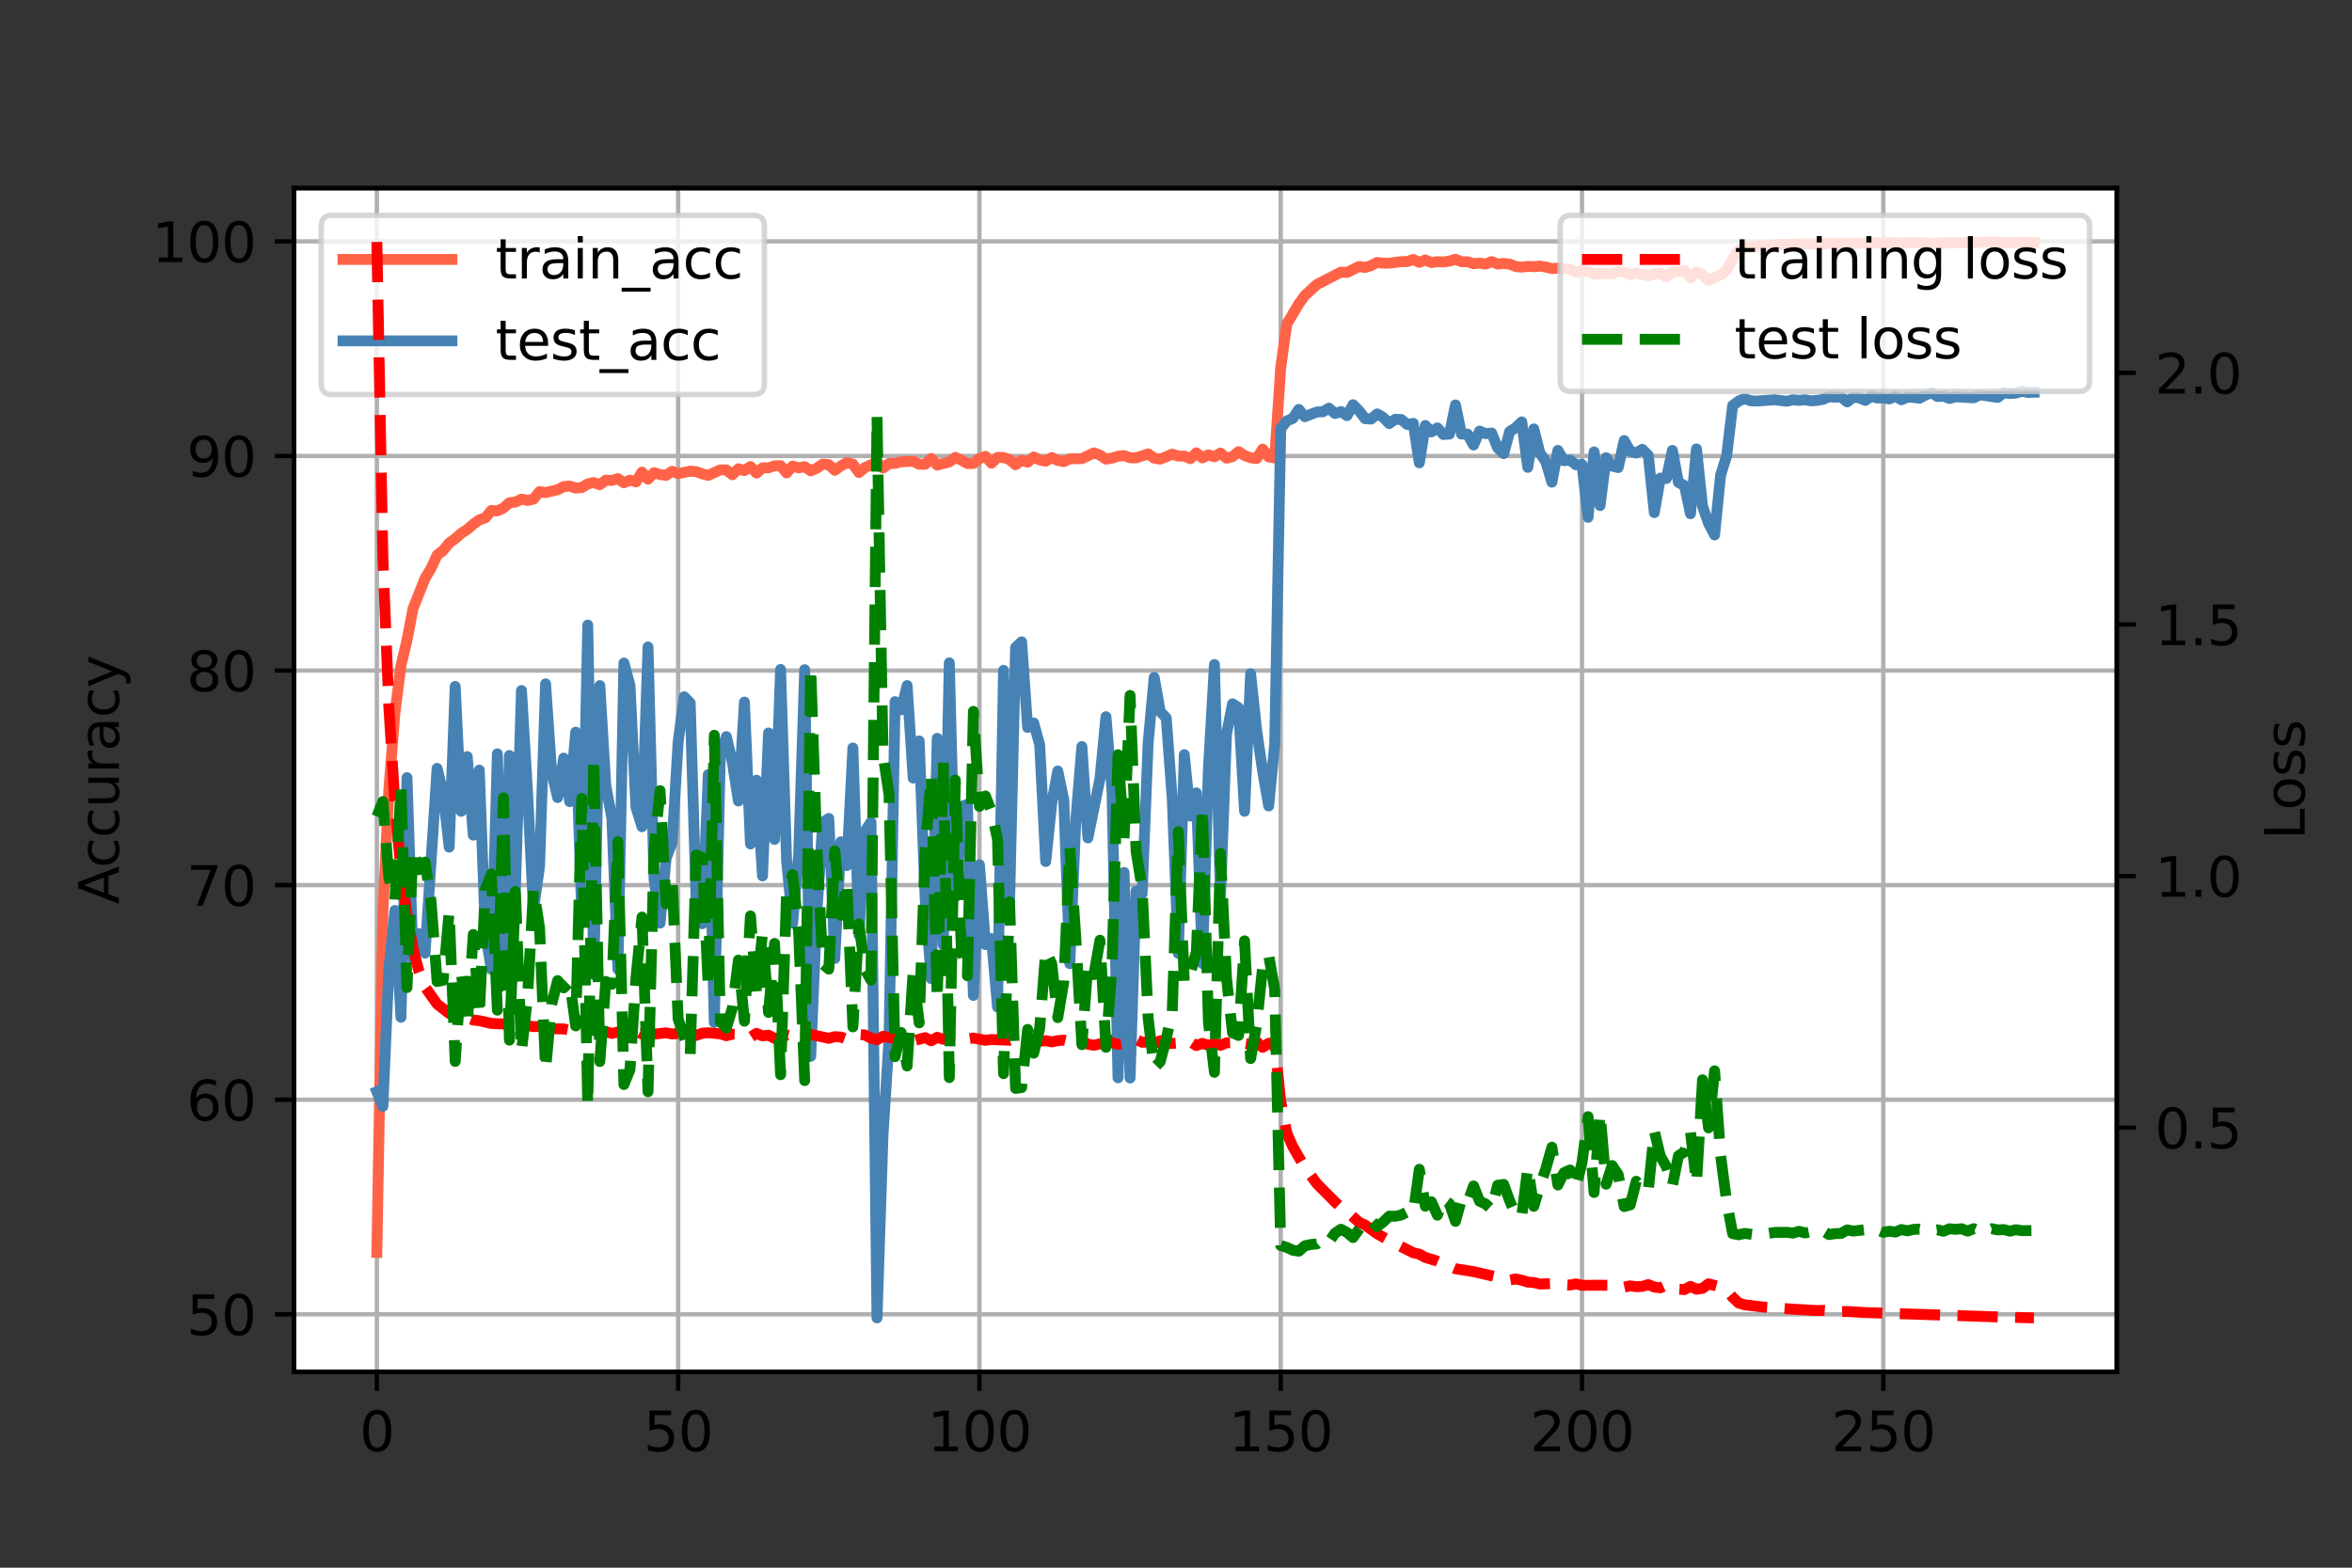 <?xml version="1.0" encoding="utf-8" standalone="no"?>
<!DOCTYPE svg PUBLIC "-//W3C//DTD SVG 1.1//EN"
  "http://www.w3.org/Graphics/SVG/1.1/DTD/svg11.dtd">
<svg xmlns:xlink="http://www.w3.org/1999/xlink" width="432pt" height="288pt" viewBox="0 0 432 288" xmlns="http://www.w3.org/2000/svg" version="1.1">
 <rect x="0" y="0" width="432" height="288" fill="#333333" stroke="none"/>
 <defs>
  <style type="text/css">*{stroke-linejoin: round; stroke-linecap: butt}</style>
 </defs>
 <g id="figure_1">
  <g id="patch_1">
   <path d="M 0 288 
L 432 288 
L 432 0 
L 0 0 
L 0 288 
z
" style="fill: none"/>
  </g>
  <g id="axes_1">
   <g id="patch_2">
    <path d="M 54 252 
L 388.8 252 
L 388.8 34.56 
L 54 34.56 
z
" style="fill: #ffffff"/>
   </g>
   <g id="matplotlib.axis_1">
    <g id="xtick_1">
     <g id="line2d_1">
      <path d="M 69.218 252 
L 69.218 34.56 
" clip-path="url(#pc7ce4d0e1a)" style="fill: none; stroke: #b0b0b0; stroke-width: 0.8; stroke-linecap: square"/>
     </g>
     <g id="line2d_2">
      <defs>
       <path id="mcd4ceaffd6" d="M 0 0 
L 0 3.5 
" style="stroke: #000000; stroke-width: 0.8"/>
      </defs>
      <g>
       <use xlink:href="#mcd4ceaffd6" x="69.218" y="252" style="stroke: #000000; stroke-width: 0.8"/>
      </g>
     </g>
     <g id="text_1">
      <!-- 0 -->
      <g transform="translate(66.037 266.598)scale(0.1 -0.1)">
       <defs>
        <path id="DejaVuSans-30" d="M 2034 4250 
Q 1547 4250 1301 3770 
Q 1056 3291 1056 2328 
Q 1056 1369 1301 889 
Q 1547 409 2034 409 
Q 2525 409 2770 889 
Q 3016 1369 3016 2328 
Q 3016 3291 2770 3770 
Q 2525 4250 2034 4250 
z
M 2034 4750 
Q 2819 4750 3233 4129 
Q 3647 3509 3647 2328 
Q 3647 1150 3233 529 
Q 2819 -91 2034 -91 
Q 1250 -91 836 529 
Q 422 1150 422 2328 
Q 422 3509 836 4129 
Q 1250 4750 2034 4750 
z
" transform="scale(0.016)"/>
       </defs>
       <use xlink:href="#DejaVuSans-30"/>
      </g>
     </g>
    </g>
    <g id="xtick_2">
     <g id="line2d_3">
      <path d="M 124.557 252 
L 124.557 34.56 
" clip-path="url(#pc7ce4d0e1a)" style="fill: none; stroke: #b0b0b0; stroke-width: 0.8; stroke-linecap: square"/>
     </g>
     <g id="line2d_4">
      <g>
       <use xlink:href="#mcd4ceaffd6" x="124.557" y="252" style="stroke: #000000; stroke-width: 0.8"/>
      </g>
     </g>
     <g id="text_2">
      <!-- 50 -->
      <g transform="translate(118.195 266.598)scale(0.1 -0.1)">
       <defs>
        <path id="DejaVuSans-35" d="M 691 4666 
L 3169 4666 
L 3169 4134 
L 1269 4134 
L 1269 2991 
Q 1406 3038 1543 3061 
Q 1681 3084 1819 3084 
Q 2600 3084 3056 2656 
Q 3513 2228 3513 1497 
Q 3513 744 3044 326 
Q 2575 -91 1722 -91 
Q 1428 -91 1123 -41 
Q 819 9 494 109 
L 494 744 
Q 775 591 1075 516 
Q 1375 441 1709 441 
Q 2250 441 2565 725 
Q 2881 1009 2881 1497 
Q 2881 1984 2565 2268 
Q 2250 2553 1709 2553 
Q 1456 2553 1204 2497 
Q 953 2441 691 2322 
L 691 4666 
z
" transform="scale(0.016)"/>
       </defs>
       <use xlink:href="#DejaVuSans-35"/>
       <use xlink:href="#DejaVuSans-30" x="63.623"/>
      </g>
     </g>
    </g>
    <g id="xtick_3">
     <g id="line2d_5">
      <path d="M 179.896 252 
L 179.896 34.56 
" clip-path="url(#pc7ce4d0e1a)" style="fill: none; stroke: #b0b0b0; stroke-width: 0.8; stroke-linecap: square"/>
     </g>
     <g id="line2d_6">
      <g>
       <use xlink:href="#mcd4ceaffd6" x="179.896" y="252" style="stroke: #000000; stroke-width: 0.8"/>
      </g>
     </g>
     <g id="text_3">
      <!-- 100 -->
      <g transform="translate(170.352 266.598)scale(0.1 -0.1)">
       <defs>
        <path id="DejaVuSans-31" d="M 794 531 
L 1825 531 
L 1825 4091 
L 703 3866 
L 703 4441 
L 1819 4666 
L 2450 4666 
L 2450 531 
L 3481 531 
L 3481 0 
L 794 0 
L 794 531 
z
" transform="scale(0.016)"/>
       </defs>
       <use xlink:href="#DejaVuSans-31"/>
       <use xlink:href="#DejaVuSans-30" x="63.623"/>
       <use xlink:href="#DejaVuSans-30" x="127.246"/>
      </g>
     </g>
    </g>
    <g id="xtick_4">
     <g id="line2d_7">
      <path d="M 235.235 252 
L 235.235 34.56 
" clip-path="url(#pc7ce4d0e1a)" style="fill: none; stroke: #b0b0b0; stroke-width: 0.8; stroke-linecap: square"/>
     </g>
     <g id="line2d_8">
      <g>
       <use xlink:href="#mcd4ceaffd6" x="235.235" y="252" style="stroke: #000000; stroke-width: 0.8"/>
      </g>
     </g>
     <g id="text_4">
      <!-- 150 -->
      <g transform="translate(225.691 266.598)scale(0.1 -0.1)">
       <use xlink:href="#DejaVuSans-31"/>
       <use xlink:href="#DejaVuSans-35" x="63.623"/>
       <use xlink:href="#DejaVuSans-30" x="127.246"/>
      </g>
     </g>
    </g>
    <g id="xtick_5">
     <g id="line2d_9">
      <path d="M 290.574 252 
L 290.574 34.56 
" clip-path="url(#pc7ce4d0e1a)" style="fill: none; stroke: #b0b0b0; stroke-width: 0.8; stroke-linecap: square"/>
     </g>
     <g id="line2d_10">
      <g>
       <use xlink:href="#mcd4ceaffd6" x="290.574" y="252" style="stroke: #000000; stroke-width: 0.8"/>
      </g>
     </g>
     <g id="text_5">
      <!-- 200 -->
      <g transform="translate(281.03 266.598)scale(0.1 -0.1)">
       <defs>
        <path id="DejaVuSans-32" d="M 1228 531 
L 3431 531 
L 3431 0 
L 469 0 
L 469 531 
Q 828 903 1448 1529 
Q 2069 2156 2228 2338 
Q 2531 2678 2651 2914 
Q 2772 3150 2772 3378 
Q 2772 3750 2511 3984 
Q 2250 4219 1831 4219 
Q 1534 4219 1204 4116 
Q 875 4013 500 3803 
L 500 4441 
Q 881 4594 1212 4672 
Q 1544 4750 1819 4750 
Q 2544 4750 2975 4387 
Q 3406 4025 3406 3419 
Q 3406 3131 3298 2873 
Q 3191 2616 2906 2266 
Q 2828 2175 2409 1742 
Q 1991 1309 1228 531 
z
" transform="scale(0.016)"/>
       </defs>
       <use xlink:href="#DejaVuSans-32"/>
       <use xlink:href="#DejaVuSans-30" x="63.623"/>
       <use xlink:href="#DejaVuSans-30" x="127.246"/>
      </g>
     </g>
    </g>
    <g id="xtick_6">
     <g id="line2d_11">
      <path d="M 345.912 252 
L 345.912 34.56 
" clip-path="url(#pc7ce4d0e1a)" style="fill: none; stroke: #b0b0b0; stroke-width: 0.8; stroke-linecap: square"/>
     </g>
     <g id="line2d_12">
      <g>
       <use xlink:href="#mcd4ceaffd6" x="345.912" y="252" style="stroke: #000000; stroke-width: 0.8"/>
      </g>
     </g>
     <g id="text_6">
      <!-- 250 -->
      <g transform="translate(336.369 266.598)scale(0.1 -0.1)">
       <use xlink:href="#DejaVuSans-32"/>
       <use xlink:href="#DejaVuSans-35" x="63.623"/>
       <use xlink:href="#DejaVuSans-30" x="127.246"/>
      </g>
     </g>
    </g>
   </g>
   <g id="matplotlib.axis_2">
    <g id="ytick_1">
     <g id="line2d_13">
      <path d="M 54 241.446 
L 388.8 241.446 
" clip-path="url(#pc7ce4d0e1a)" style="fill: none; stroke: #b0b0b0; stroke-width: 0.8; stroke-linecap: square"/>
     </g>
     <g id="line2d_14">
      <defs>
       <path id="m9b587a40dd" d="M 0 0 
L -3.5 0 
" style="stroke: #000000; stroke-width: 0.8"/>
      </defs>
      <g>
       <use xlink:href="#m9b587a40dd" x="54" y="241.446" style="stroke: #000000; stroke-width: 0.8"/>
      </g>
     </g>
     <g id="text_7">
      <!-- 50 -->
      <g transform="translate(34.275 245.245)scale(0.1 -0.1)">
       <use xlink:href="#DejaVuSans-35"/>
       <use xlink:href="#DejaVuSans-30" x="63.623"/>
      </g>
     </g>
    </g>
    <g id="ytick_2">
     <g id="line2d_15">
      <path d="M 54 202.027 
L 388.8 202.027 
" clip-path="url(#pc7ce4d0e1a)" style="fill: none; stroke: #b0b0b0; stroke-width: 0.8; stroke-linecap: square"/>
     </g>
     <g id="line2d_16">
      <g>
       <use xlink:href="#m9b587a40dd" x="54" y="202.027" style="stroke: #000000; stroke-width: 0.8"/>
      </g>
     </g>
     <g id="text_8">
      <!-- 60 -->
      <g transform="translate(34.275 205.826)scale(0.1 -0.1)">
       <defs>
        <path id="DejaVuSans-36" d="M 2113 2584 
Q 1688 2584 1439 2293 
Q 1191 2003 1191 1497 
Q 1191 994 1439 701 
Q 1688 409 2113 409 
Q 2538 409 2786 701 
Q 3034 994 3034 1497 
Q 3034 2003 2786 2293 
Q 2538 2584 2113 2584 
z
M 3366 4563 
L 3366 3988 
Q 3128 4100 2886 4159 
Q 2644 4219 2406 4219 
Q 1781 4219 1451 3797 
Q 1122 3375 1075 2522 
Q 1259 2794 1537 2939 
Q 1816 3084 2150 3084 
Q 2853 3084 3261 2657 
Q 3669 2231 3669 1497 
Q 3669 778 3244 343 
Q 2819 -91 2113 -91 
Q 1303 -91 875 529 
Q 447 1150 447 2328 
Q 447 3434 972 4092 
Q 1497 4750 2381 4750 
Q 2619 4750 2861 4703 
Q 3103 4656 3366 4563 
z
" transform="scale(0.016)"/>
       </defs>
       <use xlink:href="#DejaVuSans-36"/>
       <use xlink:href="#DejaVuSans-30" x="63.623"/>
      </g>
     </g>
    </g>
    <g id="ytick_3">
     <g id="line2d_17">
      <path d="M 54 162.607 
L 388.8 162.607 
" clip-path="url(#pc7ce4d0e1a)" style="fill: none; stroke: #b0b0b0; stroke-width: 0.8; stroke-linecap: square"/>
     </g>
     <g id="line2d_18">
      <g>
       <use xlink:href="#m9b587a40dd" x="54" y="162.607" style="stroke: #000000; stroke-width: 0.8"/>
      </g>
     </g>
     <g id="text_9">
      <!-- 70 -->
      <g transform="translate(34.275 166.407)scale(0.1 -0.1)">
       <defs>
        <path id="DejaVuSans-37" d="M 525 4666 
L 3525 4666 
L 3525 4397 
L 1831 0 
L 1172 0 
L 2766 4134 
L 525 4134 
L 525 4666 
z
" transform="scale(0.016)"/>
       </defs>
       <use xlink:href="#DejaVuSans-37"/>
       <use xlink:href="#DejaVuSans-30" x="63.623"/>
      </g>
     </g>
    </g>
    <g id="ytick_4">
     <g id="line2d_19">
      <path d="M 54 123.188 
L 388.8 123.188 
" clip-path="url(#pc7ce4d0e1a)" style="fill: none; stroke: #b0b0b0; stroke-width: 0.8; stroke-linecap: square"/>
     </g>
     <g id="line2d_20">
      <g>
       <use xlink:href="#m9b587a40dd" x="54" y="123.188" style="stroke: #000000; stroke-width: 0.8"/>
      </g>
     </g>
     <g id="text_10">
      <!-- 80 -->
      <g transform="translate(34.275 126.987)scale(0.1 -0.1)">
       <defs>
        <path id="DejaVuSans-38" d="M 2034 2216 
Q 1584 2216 1326 1975 
Q 1069 1734 1069 1313 
Q 1069 891 1326 650 
Q 1584 409 2034 409 
Q 2484 409 2743 651 
Q 3003 894 3003 1313 
Q 3003 1734 2745 1975 
Q 2488 2216 2034 2216 
z
M 1403 2484 
Q 997 2584 770 2862 
Q 544 3141 544 3541 
Q 544 4100 942 4425 
Q 1341 4750 2034 4750 
Q 2731 4750 3128 4425 
Q 3525 4100 3525 3541 
Q 3525 3141 3298 2862 
Q 3072 2584 2669 2484 
Q 3125 2378 3379 2068 
Q 3634 1759 3634 1313 
Q 3634 634 3220 271 
Q 2806 -91 2034 -91 
Q 1263 -91 848 271 
Q 434 634 434 1313 
Q 434 1759 690 2068 
Q 947 2378 1403 2484 
z
M 1172 3481 
Q 1172 3119 1398 2916 
Q 1625 2713 2034 2713 
Q 2441 2713 2670 2916 
Q 2900 3119 2900 3481 
Q 2900 3844 2670 4047 
Q 2441 4250 2034 4250 
Q 1625 4250 1398 4047 
Q 1172 3844 1172 3481 
z
" transform="scale(0.016)"/>
       </defs>
       <use xlink:href="#DejaVuSans-38"/>
       <use xlink:href="#DejaVuSans-30" x="63.623"/>
      </g>
     </g>
    </g>
    <g id="ytick_5">
     <g id="line2d_21">
      <path d="M 54 83.768 
L 388.8 83.768 
" clip-path="url(#pc7ce4d0e1a)" style="fill: none; stroke: #b0b0b0; stroke-width: 0.8; stroke-linecap: square"/>
     </g>
     <g id="line2d_22">
      <g>
       <use xlink:href="#m9b587a40dd" x="54" y="83.768" style="stroke: #000000; stroke-width: 0.8"/>
      </g>
     </g>
     <g id="text_11">
      <!-- 90 -->
      <g transform="translate(34.275 87.568)scale(0.1 -0.1)">
       <defs>
        <path id="DejaVuSans-39" d="M 703 97 
L 703 672 
Q 941 559 1184 500 
Q 1428 441 1663 441 
Q 2288 441 2617 861 
Q 2947 1281 2994 2138 
Q 2813 1869 2534 1725 
Q 2256 1581 1919 1581 
Q 1219 1581 811 2004 
Q 403 2428 403 3163 
Q 403 3881 828 4315 
Q 1253 4750 1959 4750 
Q 2769 4750 3195 4129 
Q 3622 3509 3622 2328 
Q 3622 1225 3098 567 
Q 2575 -91 1691 -91 
Q 1453 -91 1209 -44 
Q 966 3 703 97 
z
M 1959 2075 
Q 2384 2075 2632 2365 
Q 2881 2656 2881 3163 
Q 2881 3666 2632 3958 
Q 2384 4250 1959 4250 
Q 1534 4250 1286 3958 
Q 1038 3666 1038 3163 
Q 1038 2656 1286 2365 
Q 1534 2075 1959 2075 
z
" transform="scale(0.016)"/>
       </defs>
       <use xlink:href="#DejaVuSans-39"/>
       <use xlink:href="#DejaVuSans-30" x="63.623"/>
      </g>
     </g>
    </g>
    <g id="ytick_6">
     <g id="line2d_23">
      <path d="M 54 44.349 
L 388.8 44.349 
" clip-path="url(#pc7ce4d0e1a)" style="fill: none; stroke: #b0b0b0; stroke-width: 0.8; stroke-linecap: square"/>
     </g>
     <g id="line2d_24">
      <g>
       <use xlink:href="#m9b587a40dd" x="54" y="44.349" style="stroke: #000000; stroke-width: 0.8"/>
      </g>
     </g>
     <g id="text_12">
      <!-- 100 -->
      <g transform="translate(27.913 48.148)scale(0.1 -0.1)">
       <use xlink:href="#DejaVuSans-31"/>
       <use xlink:href="#DejaVuSans-30" x="63.623"/>
       <use xlink:href="#DejaVuSans-30" x="127.246"/>
      </g>
     </g>
    </g>
    <g id="text_13">
     <!-- Accuracy -->
     <g transform="translate(21.833 166.108)rotate(-90)scale(0.1 -0.1)">
      <defs>
       <path id="DejaVuSans-41" d="M 2188 4044 
L 1331 1722 
L 3047 1722 
L 2188 4044 
z
M 1831 4666 
L 2547 4666 
L 4325 0 
L 3669 0 
L 3244 1197 
L 1141 1197 
L 716 0 
L 50 0 
L 1831 4666 
z
" transform="scale(0.016)"/>
       <path id="DejaVuSans-63" d="M 3122 3366 
L 3122 2828 
Q 2878 2963 2633 3030 
Q 2388 3097 2138 3097 
Q 1578 3097 1268 2742 
Q 959 2388 959 1747 
Q 959 1106 1268 751 
Q 1578 397 2138 397 
Q 2388 397 2633 464 
Q 2878 531 3122 666 
L 3122 134 
Q 2881 22 2623 -34 
Q 2366 -91 2075 -91 
Q 1284 -91 818 406 
Q 353 903 353 1747 
Q 353 2603 823 3093 
Q 1294 3584 2113 3584 
Q 2378 3584 2631 3529 
Q 2884 3475 3122 3366 
z
" transform="scale(0.016)"/>
       <path id="DejaVuSans-75" d="M 544 1381 
L 544 3500 
L 1119 3500 
L 1119 1403 
Q 1119 906 1312 657 
Q 1506 409 1894 409 
Q 2359 409 2629 706 
Q 2900 1003 2900 1516 
L 2900 3500 
L 3475 3500 
L 3475 0 
L 2900 0 
L 2900 538 
Q 2691 219 2414 64 
Q 2138 -91 1772 -91 
Q 1169 -91 856 284 
Q 544 659 544 1381 
z
M 1991 3584 
L 1991 3584 
z
" transform="scale(0.016)"/>
       <path id="DejaVuSans-72" d="M 2631 2963 
Q 2534 3019 2420 3045 
Q 2306 3072 2169 3072 
Q 1681 3072 1420 2755 
Q 1159 2438 1159 1844 
L 1159 0 
L 581 0 
L 581 3500 
L 1159 3500 
L 1159 2956 
Q 1341 3275 1631 3429 
Q 1922 3584 2338 3584 
Q 2397 3584 2469 3576 
Q 2541 3569 2628 3553 
L 2631 2963 
z
" transform="scale(0.016)"/>
       <path id="DejaVuSans-61" d="M 2194 1759 
Q 1497 1759 1228 1600 
Q 959 1441 959 1056 
Q 959 750 1161 570 
Q 1363 391 1709 391 
Q 2188 391 2477 730 
Q 2766 1069 2766 1631 
L 2766 1759 
L 2194 1759 
z
M 3341 1997 
L 3341 0 
L 2766 0 
L 2766 531 
Q 2569 213 2275 61 
Q 1981 -91 1556 -91 
Q 1019 -91 701 211 
Q 384 513 384 1019 
Q 384 1609 779 1909 
Q 1175 2209 1959 2209 
L 2766 2209 
L 2766 2266 
Q 2766 2663 2505 2880 
Q 2244 3097 1772 3097 
Q 1472 3097 1187 3025 
Q 903 2953 641 2809 
L 641 3341 
Q 956 3463 1253 3523 
Q 1550 3584 1831 3584 
Q 2591 3584 2966 3190 
Q 3341 2797 3341 1997 
z
" transform="scale(0.016)"/>
       <path id="DejaVuSans-79" d="M 2059 -325 
Q 1816 -950 1584 -1140 
Q 1353 -1331 966 -1331 
L 506 -1331 
L 506 -850 
L 844 -850 
Q 1081 -850 1212 -737 
Q 1344 -625 1503 -206 
L 1606 56 
L 191 3500 
L 800 3500 
L 1894 763 
L 2988 3500 
L 3597 3500 
L 2059 -325 
z
" transform="scale(0.016)"/>
      </defs>
      <use xlink:href="#DejaVuSans-41"/>
      <use xlink:href="#DejaVuSans-63" x="66.658"/>
      <use xlink:href="#DejaVuSans-63" x="121.639"/>
      <use xlink:href="#DejaVuSans-75" x="176.619"/>
      <use xlink:href="#DejaVuSans-72" x="239.998"/>
      <use xlink:href="#DejaVuSans-61" x="281.111"/>
      <use xlink:href="#DejaVuSans-63" x="342.391"/>
      <use xlink:href="#DejaVuSans-79" x="397.371"/>
     </g>
    </g>
   </g>
   <g id="line2d_25">
    <path d="M 69.218 230.083 
L 70.325 167.585 
L 71.432 144.904 
L 72.539 130.959 
L 73.645 122.303 
L 74.752 117.609 
L 75.859 111.818 
L 78.072 106.236 
L 79.179 104.413 
L 80.286 101.98 
L 81.393 101.136 
L 82.5 99.755 
L 83.606 98.959 
L 84.713 97.975 
L 85.82 97.267 
L 86.927 96.303 
L 88.033 95.501 
L 89.14 95.138 
L 90.247 93.788 
L 91.354 93.861 
L 92.46 93.331 
L 93.567 92.362 
L 94.674 92.244 
L 95.781 91.699 
L 96.888 91.935 
L 97.994 91.692 
L 99.101 90.32 
L 100.208 90.492 
L 102.421 89.974 
L 103.528 89.389 
L 104.635 89.296 
L 105.742 89.659 
L 106.849 89.58 
L 107.955 88.892 
L 109.062 88.656 
L 110.169 89.042 
L 111.276 88.206 
L 112.382 88.264 
L 113.489 87.924 
L 114.596 88.695 
L 115.703 88.207 
L 116.81 88.538 
L 117.916 86.727 
L 119.023 88.035 
L 120.13 86.827 
L 121.237 87.176 
L 122.343 87.334 
L 123.45 86.576 
L 124.557 87.016 
L 126.771 86.553 
L 127.877 86.648 
L 128.984 87.049 
L 130.091 87.332 
L 132.304 86.323 
L 133.411 86.324 
L 134.518 87.221 
L 135.625 86.117 
L 136.732 86.449 
L 137.838 85.708 
L 138.945 86.914 
L 140.052 85.953 
L 141.159 85.937 
L 142.265 85.583 
L 143.372 85.543 
L 144.479 86.884 
L 145.586 85.621 
L 146.693 85.954 
L 147.799 85.731 
L 148.906 86.497 
L 150.013 86.023 
L 151.12 85.249 
L 152.226 85.37 
L 153.333 86.396 
L 154.44 85.597 
L 155.547 85 
L 156.654 85.26 
L 157.76 86.812 
L 158.867 85.888 
L 161.081 84.92 
L 162.187 85.985 
L 163.294 85.15 
L 164.401 85.118 
L 165.508 84.835 
L 167.721 84.739 
L 168.828 85.29 
L 169.935 85.282 
L 171.042 84.226 
L 172.148 85.434 
L 174.362 84.864 
L 175.469 84.028 
L 176.576 84.518 
L 177.682 85.156 
L 178.789 85.141 
L 179.896 84.243 
L 181.003 83.832 
L 182.109 85.095 
L 183.216 84.021 
L 184.323 84.047 
L 185.43 84.432 
L 186.537 85.377 
L 187.643 84.567 
L 188.75 84.913 
L 189.857 83.951 
L 190.964 84.51 
L 192.07 84.716 
L 193.177 84.061 
L 194.284 84.58 
L 195.391 84.803 
L 196.498 84.296 
L 198.711 84.25 
L 200.925 83.203 
L 202.031 83.604 
L 203.138 84.345 
L 204.245 84.163 
L 205.352 83.807 
L 206.459 83.698 
L 207.565 84.101 
L 208.672 84.114 
L 210.886 83.39 
L 211.992 84.171 
L 213.099 84.35 
L 215.313 83.431 
L 216.42 83.792 
L 217.526 83.791 
L 218.633 84.258 
L 219.74 83.185 
L 220.847 84.124 
L 221.953 83.549 
L 223.06 83.919 
L 224.167 83.233 
L 225.274 84.172 
L 226.38 83.894 
L 227.487 82.974 
L 228.594 83.69 
L 229.701 84.093 
L 230.808 84.243 
L 231.914 82.5 
L 233.021 83.943 
L 234.128 84.141 
L 235.235 67.529 
L 236.341 59.556 
L 238.555 55.826 
L 239.662 54.29 
L 241.875 52.272 
L 246.302 49.986 
L 247.409 50.056 
L 249.623 48.953 
L 250.73 49.142 
L 251.836 48.788 
L 252.943 48.22 
L 254.05 48.347 
L 255.157 48.354 
L 257.37 48.063 
L 258.477 48.054 
L 259.584 47.668 
L 260.691 48.204 
L 261.797 47.762 
L 262.904 48.228 
L 264.011 48.07 
L 265.118 48.125 
L 266.224 47.968 
L 267.331 47.629 
L 268.438 48.078 
L 269.545 48.079 
L 270.652 48.44 
L 271.758 48.331 
L 272.865 48.519 
L 273.972 48.055 
L 275.079 48.511 
L 276.185 48.4 
L 277.292 48.528 
L 278.399 48.961 
L 279.506 49.08 
L 280.613 48.93 
L 281.719 48.992 
L 282.826 48.883 
L 283.933 49.056 
L 285.04 49.347 
L 286.146 49.261 
L 287.253 49.434 
L 288.36 49.45 
L 289.467 49.993 
L 290.574 49.75 
L 291.68 49.852 
L 292.787 50.38 
L 293.894 50.23 
L 296.107 50.348 
L 297.214 49.875 
L 298.321 50.002 
L 299.428 50.459 
L 300.535 50.151 
L 302.748 50.704 
L 303.855 50.325 
L 304.962 50.183 
L 306.068 50.884 
L 307.175 49.946 
L 308.282 49.884 
L 309.389 49.694 
L 310.496 51.075 
L 311.602 49.946 
L 312.709 50.436 
L 313.816 51.531 
L 316.029 50.467 
L 317.136 49.656 
L 318.243 47.612 
L 319.35 45.925 
L 320.457 45.523 
L 323.777 45.153 
L 324.884 45.16 
L 325.99 44.932 
L 330.418 44.869 
L 331.524 44.767 
L 334.845 44.861 
L 335.951 44.712 
L 340.379 44.759 
L 342.592 44.633 
L 345.912 44.633 
L 348.126 44.601 
L 349.233 44.664 
L 352.553 44.554 
L 353.66 44.68 
L 361.407 44.554 
L 363.621 44.522 
L 366.941 44.444 
L 368.048 44.578 
L 372.475 44.507 
L 373.582 44.57 
L 373.582 44.57 
" clip-path="url(#pc7ce4d0e1a)" style="fill: none; stroke: #ff6347; stroke-width: 2; stroke-linecap: square"/>
   </g>
   <g id="line2d_26">
    <path d="M 69.218 200.568 
L 70.325 203.249 
L 71.432 177.942 
L 72.539 167.259 
L 73.645 186.89 
L 74.752 142.858 
L 75.859 176.168 
L 76.966 171.516 
L 78.072 175.103 
L 80.286 141.163 
L 81.393 145.696 
L 82.5 155.63 
L 83.606 126.105 
L 84.713 149.047 
L 85.82 138.995 
L 86.927 153.423 
L 88.033 141.479 
L 89.14 171.319 
L 90.247 178.06 
L 91.354 138.483 
L 92.46 179.873 
L 93.567 138.798 
L 94.674 163.12 
L 95.781 126.854 
L 96.888 145.42 
L 97.994 167.062 
L 99.101 159.178 
L 100.208 125.632 
L 101.315 141.754 
L 102.421 146.524 
L 103.528 139.271 
L 104.635 147.273 
L 105.742 134.501 
L 106.849 167.692 
L 107.955 114.831 
L 109.062 179.085 
L 110.169 125.947 
L 111.276 144.356 
L 112.382 150.269 
L 113.489 178.06 
L 114.596 121.808 
L 115.703 125.868 
L 116.81 148.298 
L 117.916 151.885 
L 119.023 118.852 
L 120.13 161.464 
L 121.237 169.585 
L 122.343 157.68 
L 123.45 154.802 
L 124.557 136.315 
L 125.664 127.997 
L 126.771 129.14 
L 127.877 165.879 
L 128.984 169.703 
L 130.091 142.306 
L 131.198 187.836 
L 132.304 138.443 
L 133.411 135.329 
L 134.518 140.059 
L 135.625 147.155 
L 136.732 128.983 
L 137.838 155.039 
L 138.945 143.331 
L 140.052 160.912 
L 141.159 134.659 
L 142.265 154.211 
L 143.372 122.991 
L 144.479 158.153 
L 145.586 169.585 
L 146.693 157.049 
L 147.799 123.03 
L 148.906 194.064 
L 150.013 167.929 
L 151.12 151.097 
L 152.226 150.348 
L 153.333 176.089 
L 154.44 154.645 
L 155.547 159.02 
L 156.654 137.418 
L 157.76 171.753 
L 158.867 152.713 
L 159.974 151.018 
L 161.081 242.116 
L 162.187 208.531 
L 163.294 190.832 
L 164.401 128.904 
L 165.508 130.402 
L 166.615 125.947 
L 167.721 142.937 
L 168.828 136.117 
L 169.935 165.248 
L 171.042 179.794 
L 172.148 135.644 
L 173.255 173.605 
L 174.362 121.769 
L 175.469 164.775 
L 176.576 148.14 
L 177.682 147.786 
L 178.789 182.869 
L 179.896 158.862 
L 181.003 173.527 
L 182.109 172.423 
L 183.216 184.998 
L 184.323 123.148 
L 185.43 165.8 
L 186.537 118.97 
L 187.643 117.906 
L 188.75 133.634 
L 189.857 132.806 
L 190.964 136.827 
L 192.07 158.271 
L 193.177 147.589 
L 194.284 141.636 
L 195.391 146.958 
L 196.498 177.035 
L 197.604 150.506 
L 198.711 137.142 
L 199.818 153.935 
L 202.031 143.055 
L 203.138 131.663 
L 204.245 145.184 
L 205.352 198.006 
L 206.459 160.282 
L 207.565 198.045 
L 208.672 163.672 
L 209.779 164.184 
L 210.886 136.433 
L 211.992 124.449 
L 213.099 130.717 
L 214.206 131.9 
L 215.313 146.761 
L 216.42 175.143 
L 217.526 138.64 
L 218.633 149.914 
L 219.74 145.657 
L 220.847 176.995 
L 221.953 141.281 
L 223.06 122.084 
L 224.167 164.854 
L 225.274 134.895 
L 226.38 129.298 
L 227.487 130.007 
L 228.594 149.047 
L 229.701 123.779 
L 230.808 134.146 
L 231.914 141.636 
L 233.021 148.062 
L 234.128 136.709 
L 235.235 78.762 
L 236.341 77.343 
L 237.448 76.87 
L 238.555 75.214 
L 239.662 76.555 
L 241.875 75.687 
L 242.982 75.648 
L 244.089 74.978 
L 245.196 75.963 
L 246.302 75.609 
L 247.409 76.358 
L 248.516 74.347 
L 249.623 75.451 
L 250.73 76.909 
L 251.836 76.988 
L 252.943 76.042 
L 254.05 76.673 
L 255.157 77.816 
L 256.263 77.028 
L 257.37 77.067 
L 258.477 77.974 
L 259.584 77.777 
L 260.691 85.03 
L 261.797 78.171 
L 262.904 79.353 
L 264.011 78.604 
L 265.118 79.826 
L 266.224 79.748 
L 267.331 74.387 
L 268.438 79.748 
L 269.545 79.748 
L 270.652 81.758 
L 271.758 79.196 
L 272.865 79.669 
L 273.972 79.551 
L 275.079 82.271 
L 276.185 83.335 
L 277.292 79.275 
L 278.399 78.565 
L 279.506 77.501 
L 280.613 85.858 
L 281.719 78.802 
L 282.826 83.177 
L 283.933 84.833 
L 285.04 88.578 
L 286.146 82.744 
L 287.253 84.636 
L 288.36 84.517 
L 289.467 85.385 
L 290.574 85.345 
L 291.68 95.042 
L 292.787 83.019 
L 293.894 92.874 
L 295.001 84.084 
L 296.107 85.621 
L 297.214 85.897 
L 298.321 80.93 
L 299.428 82.901 
L 300.535 83.217 
L 301.641 82.546 
L 302.748 83.65 
L 303.855 94.175 
L 304.962 87.829 
L 306.068 87.907 
L 307.175 82.744 
L 308.282 88.617 
L 309.389 89.208 
L 310.496 94.372 
L 311.602 82.468 
L 312.709 92.993 
L 313.816 96.146 
L 314.923 98.275 
L 316.029 87.277 
L 317.136 83.768 
L 318.243 74.505 
L 319.35 73.677 
L 320.457 73.204 
L 321.563 73.638 
L 322.67 73.677 
L 325.99 73.441 
L 328.204 73.716 
L 329.311 73.441 
L 330.418 73.559 
L 331.524 73.441 
L 332.631 73.638 
L 333.738 73.559 
L 334.845 73.362 
L 335.951 72.889 
L 337.058 72.968 
L 338.165 72.928 
L 339.272 73.835 
L 340.379 72.968 
L 341.485 73.086 
L 342.592 73.559 
L 343.699 72.81 
L 344.806 73.125 
L 345.912 73.086 
L 347.019 73.283 
L 348.126 72.81 
L 349.233 73.441 
L 350.34 72.968 
L 351.446 73.007 
L 352.553 73.165 
L 353.66 72.573 
L 354.767 72.14 
L 355.873 72.849 
L 356.98 72.77 
L 358.087 73.204 
L 359.194 72.889 
L 362.514 73.086 
L 363.621 72.534 
L 366.941 73.007 
L 368.048 72.14 
L 369.155 72.297 
L 370.261 72.219 
L 371.368 71.864 
L 372.475 72.1 
L 373.582 72.061 
L 373.582 72.061 
" clip-path="url(#pc7ce4d0e1a)" style="fill: none; stroke: #4682b4; stroke-width: 2; stroke-linecap: square"/>
   </g>
   <g id="patch_3">
    <path d="M 54 252 
L 54 34.56 
" style="fill: none; stroke: #000000; stroke-width: 0.8; stroke-linejoin: miter; stroke-linecap: square"/>
   </g>
   <g id="patch_4">
    <path d="M 388.8 252 
L 388.8 34.56 
" style="fill: none; stroke: #000000; stroke-width: 0.8; stroke-linejoin: miter; stroke-linecap: square"/>
   </g>
   <g id="patch_5">
    <path d="M 54 252 
L 388.8 252 
" style="fill: none; stroke: #000000; stroke-width: 0.8; stroke-linejoin: miter; stroke-linecap: square"/>
   </g>
   <g id="patch_6">
    <path d="M 54 34.56 
L 388.8 34.56 
" style="fill: none; stroke: #000000; stroke-width: 0.8; stroke-linejoin: miter; stroke-linecap: square"/>
   </g>
   <g id="legend_1">
    <g id="patch_7">
     <path d="M 61 72.472 
L 138.4 72.472 
Q 140.4 72.472 140.4 70.472 
L 140.4 41.56 
Q 140.4 39.56 138.4 39.56 
L 61 39.56 
Q 59 39.56 59 41.56 
L 59 70.472 
Q 59 72.472 61 72.472 
z
" style="fill: #ffffff; opacity: 0.8; stroke: #cccccc; stroke-linejoin: miter"/>
    </g>
    <g id="line2d_27">
     <path d="M 63 47.658 
L 73 47.658 
L 83 47.658 
" style="fill: none; stroke: #ff6347; stroke-width: 2; stroke-linecap: square"/>
    </g>
    <g id="text_14">
     <!-- train_acc -->
     <g transform="translate(91 51.158)scale(0.1 -0.1)">
      <defs>
       <path id="DejaVuSans-74" d="M 1172 4494 
L 1172 3500 
L 2356 3500 
L 2356 3053 
L 1172 3053 
L 1172 1153 
Q 1172 725 1289 603 
Q 1406 481 1766 481 
L 2356 481 
L 2356 0 
L 1766 0 
Q 1100 0 847 248 
Q 594 497 594 1153 
L 594 3053 
L 172 3053 
L 172 3500 
L 594 3500 
L 594 4494 
L 1172 4494 
z
" transform="scale(0.016)"/>
       <path id="DejaVuSans-69" d="M 603 3500 
L 1178 3500 
L 1178 0 
L 603 0 
L 603 3500 
z
M 603 4863 
L 1178 4863 
L 1178 4134 
L 603 4134 
L 603 4863 
z
" transform="scale(0.016)"/>
       <path id="DejaVuSans-6e" d="M 3513 2113 
L 3513 0 
L 2938 0 
L 2938 2094 
Q 2938 2591 2744 2837 
Q 2550 3084 2163 3084 
Q 1697 3084 1428 2787 
Q 1159 2491 1159 1978 
L 1159 0 
L 581 0 
L 581 3500 
L 1159 3500 
L 1159 2956 
Q 1366 3272 1645 3428 
Q 1925 3584 2291 3584 
Q 2894 3584 3203 3211 
Q 3513 2838 3513 2113 
z
" transform="scale(0.016)"/>
       <path id="DejaVuSans-5f" d="M 3263 -1063 
L 3263 -1509 
L -63 -1509 
L -63 -1063 
L 3263 -1063 
z
" transform="scale(0.016)"/>
      </defs>
      <use xlink:href="#DejaVuSans-74"/>
      <use xlink:href="#DejaVuSans-72" x="39.209"/>
      <use xlink:href="#DejaVuSans-61" x="80.322"/>
      <use xlink:href="#DejaVuSans-69" x="141.602"/>
      <use xlink:href="#DejaVuSans-6e" x="169.385"/>
      <use xlink:href="#DejaVuSans-5f" x="232.764"/>
      <use xlink:href="#DejaVuSans-61" x="282.764"/>
      <use xlink:href="#DejaVuSans-63" x="344.043"/>
      <use xlink:href="#DejaVuSans-63" x="399.023"/>
     </g>
    </g>
    <g id="line2d_28">
     <path d="M 63 62.615 
L 73 62.615 
L 83 62.615 
" style="fill: none; stroke: #4682b4; stroke-width: 2; stroke-linecap: square"/>
    </g>
    <g id="text_15">
     <!-- test_acc -->
     <g transform="translate(91 66.115)scale(0.1 -0.1)">
      <defs>
       <path id="DejaVuSans-65" d="M 3597 1894 
L 3597 1613 
L 953 1613 
Q 991 1019 1311 708 
Q 1631 397 2203 397 
Q 2534 397 2845 478 
Q 3156 559 3463 722 
L 3463 178 
Q 3153 47 2828 -22 
Q 2503 -91 2169 -91 
Q 1331 -91 842 396 
Q 353 884 353 1716 
Q 353 2575 817 3079 
Q 1281 3584 2069 3584 
Q 2775 3584 3186 3129 
Q 3597 2675 3597 1894 
z
M 3022 2063 
Q 3016 2534 2758 2815 
Q 2500 3097 2075 3097 
Q 1594 3097 1305 2825 
Q 1016 2553 972 2059 
L 3022 2063 
z
" transform="scale(0.016)"/>
       <path id="DejaVuSans-73" d="M 2834 3397 
L 2834 2853 
Q 2591 2978 2328 3040 
Q 2066 3103 1784 3103 
Q 1356 3103 1142 2972 
Q 928 2841 928 2578 
Q 928 2378 1081 2264 
Q 1234 2150 1697 2047 
L 1894 2003 
Q 2506 1872 2764 1633 
Q 3022 1394 3022 966 
Q 3022 478 2636 193 
Q 2250 -91 1575 -91 
Q 1294 -91 989 -36 
Q 684 19 347 128 
L 347 722 
Q 666 556 975 473 
Q 1284 391 1588 391 
Q 1994 391 2212 530 
Q 2431 669 2431 922 
Q 2431 1156 2273 1281 
Q 2116 1406 1581 1522 
L 1381 1569 
Q 847 1681 609 1914 
Q 372 2147 372 2553 
Q 372 3047 722 3315 
Q 1072 3584 1716 3584 
Q 2034 3584 2315 3537 
Q 2597 3491 2834 3397 
z
" transform="scale(0.016)"/>
      </defs>
      <use xlink:href="#DejaVuSans-74"/>
      <use xlink:href="#DejaVuSans-65" x="39.209"/>
      <use xlink:href="#DejaVuSans-73" x="100.732"/>
      <use xlink:href="#DejaVuSans-74" x="152.832"/>
      <use xlink:href="#DejaVuSans-5f" x="192.041"/>
      <use xlink:href="#DejaVuSans-61" x="242.041"/>
      <use xlink:href="#DejaVuSans-63" x="303.32"/>
      <use xlink:href="#DejaVuSans-63" x="358.301"/>
     </g>
    </g>
   </g>
  </g>
  <g id="axes_2">
   <g id="matplotlib.axis_3">
    <g id="ytick_7">
     <g id="line2d_29">
      <defs>
       <path id="m3b992245d4" d="M 0 0 
L 3.5 0 
" style="stroke: #000000; stroke-width: 0.8"/>
      </defs>
      <g>
       <use xlink:href="#m3b992245d4" x="388.8" y="207.159" style="stroke: #000000; stroke-width: 0.8"/>
      </g>
     </g>
     <g id="text_16">
      <!-- 0.5 -->
      <g transform="translate(395.8 210.958)scale(0.1 -0.1)">
       <defs>
        <path id="DejaVuSans-2e" d="M 684 794 
L 1344 794 
L 1344 0 
L 684 0 
L 684 794 
z
" transform="scale(0.016)"/>
       </defs>
       <use xlink:href="#DejaVuSans-30"/>
       <use xlink:href="#DejaVuSans-2e" x="63.623"/>
       <use xlink:href="#DejaVuSans-35" x="95.41"/>
      </g>
     </g>
    </g>
    <g id="ytick_8">
     <g id="line2d_30">
      <g>
       <use xlink:href="#m3b992245d4" x="388.8" y="160.939" style="stroke: #000000; stroke-width: 0.8"/>
      </g>
     </g>
     <g id="text_17">
      <!-- 1.0 -->
      <g transform="translate(395.8 164.738)scale(0.1 -0.1)">
       <use xlink:href="#DejaVuSans-31"/>
       <use xlink:href="#DejaVuSans-2e" x="63.623"/>
       <use xlink:href="#DejaVuSans-30" x="95.41"/>
      </g>
     </g>
    </g>
    <g id="ytick_9">
     <g id="line2d_31">
      <g>
       <use xlink:href="#m3b992245d4" x="388.8" y="114.719" style="stroke: #000000; stroke-width: 0.8"/>
      </g>
     </g>
     <g id="text_18">
      <!-- 1.5 -->
      <g transform="translate(395.8 118.518)scale(0.1 -0.1)">
       <use xlink:href="#DejaVuSans-31"/>
       <use xlink:href="#DejaVuSans-2e" x="63.623"/>
       <use xlink:href="#DejaVuSans-35" x="95.41"/>
      </g>
     </g>
    </g>
    <g id="ytick_10">
     <g id="line2d_32">
      <g>
       <use xlink:href="#m3b992245d4" x="388.8" y="68.499" style="stroke: #000000; stroke-width: 0.8"/>
      </g>
     </g>
     <g id="text_19">
      <!-- 2.0 -->
      <g transform="translate(395.8 72.298)scale(0.1 -0.1)">
       <use xlink:href="#DejaVuSans-32"/>
       <use xlink:href="#DejaVuSans-2e" x="63.623"/>
       <use xlink:href="#DejaVuSans-30" x="95.41"/>
      </g>
     </g>
    </g>
    <g id="text_20">
     <!-- Loss -->
     <g transform="translate(423.302 154.247)rotate(-90)scale(0.1 -0.1)">
      <defs>
       <path id="DejaVuSans-4c" d="M 628 4666 
L 1259 4666 
L 1259 531 
L 3531 531 
L 3531 0 
L 628 0 
L 628 4666 
z
" transform="scale(0.016)"/>
       <path id="DejaVuSans-6f" d="M 1959 3097 
Q 1497 3097 1228 2736 
Q 959 2375 959 1747 
Q 959 1119 1226 758 
Q 1494 397 1959 397 
Q 2419 397 2687 759 
Q 2956 1122 2956 1747 
Q 2956 2369 2687 2733 
Q 2419 3097 1959 3097 
z
M 1959 3584 
Q 2709 3584 3137 3096 
Q 3566 2609 3566 1747 
Q 3566 888 3137 398 
Q 2709 -91 1959 -91 
Q 1206 -91 779 398 
Q 353 888 353 1747 
Q 353 2609 779 3096 
Q 1206 3584 1959 3584 
z
" transform="scale(0.016)"/>
      </defs>
      <use xlink:href="#DejaVuSans-4c"/>
      <use xlink:href="#DejaVuSans-6f" x="53.963"/>
      <use xlink:href="#DejaVuSans-73" x="115.145"/>
      <use xlink:href="#DejaVuSans-73" x="167.244"/>
     </g>
    </g>
   </g>
   <g id="line2d_33">
    <path d="M 69.218 44.444 
L 70.325 102.486 
L 71.432 130.046 
L 72.539 147.746 
L 73.645 159.891 
L 74.752 168.022 
L 75.859 174.266 
L 76.966 178.496 
L 78.072 181.32 
L 80.286 184.456 
L 82.5 186.177 
L 83.606 186.293 
L 84.713 186.972 
L 85.82 186.984 
L 86.927 187.394 
L 88.033 187.513 
L 90.247 188.014 
L 92.46 188.112 
L 93.567 188.301 
L 94.674 188.603 
L 95.781 188.604 
L 96.888 188.421 
L 97.994 188.601 
L 99.101 188.576 
L 101.315 188.993 
L 103.528 189.022 
L 104.635 189.234 
L 105.742 189.089 
L 106.849 189.162 
L 107.955 189.371 
L 109.062 189.095 
L 111.276 189.523 
L 112.382 189.853 
L 113.489 189.622 
L 114.596 189.238 
L 115.703 189.808 
L 116.81 189.329 
L 117.916 189.97 
L 119.023 189.459 
L 120.13 189.978 
L 122.343 189.744 
L 123.45 189.955 
L 124.557 189.835 
L 125.664 190.09 
L 127.877 190.214 
L 128.984 189.808 
L 130.091 189.728 
L 132.304 189.933 
L 133.411 190.267 
L 134.518 189.989 
L 136.732 190.06 
L 137.838 190.55 
L 138.945 189.839 
L 140.052 190.299 
L 141.159 190.18 
L 142.265 190.763 
L 143.372 190.747 
L 144.479 190.138 
L 145.586 190.399 
L 147.799 190.495 
L 148.906 190.037 
L 152.226 190.751 
L 153.333 190.453 
L 154.44 190.512 
L 155.547 190.912 
L 156.654 190.779 
L 157.76 190.05 
L 158.867 190.137 
L 159.974 190.72 
L 161.081 191.02 
L 162.187 190.373 
L 164.401 190.813 
L 165.508 190.826 
L 166.615 191.22 
L 167.721 191.223 
L 169.935 190.621 
L 171.042 191.2 
L 172.148 190.561 
L 173.255 190.933 
L 174.362 190.778 
L 175.469 191.372 
L 176.576 191.032 
L 178.789 190.699 
L 181.003 191.114 
L 182.109 190.968 
L 185.43 191.109 
L 186.537 190.715 
L 187.643 191.042 
L 188.75 190.779 
L 189.857 191.412 
L 192.07 191.174 
L 193.177 191.407 
L 194.284 191.17 
L 195.391 191.083 
L 196.498 191.34 
L 197.604 191.161 
L 198.711 191.2 
L 199.818 191.827 
L 200.925 192.027 
L 203.138 191.501 
L 204.245 191.533 
L 205.352 191.869 
L 207.565 191.497 
L 208.672 190.949 
L 209.779 191.484 
L 210.886 191.414 
L 211.992 191.739 
L 213.099 191.193 
L 214.206 191.774 
L 216.42 191.601 
L 217.526 191.737 
L 218.633 191.368 
L 219.74 192.081 
L 220.847 191.676 
L 221.953 192.034 
L 223.06 191.689 
L 224.167 192.043 
L 225.274 191.574 
L 226.38 191.536 
L 227.487 192.229 
L 228.594 191.703 
L 229.701 191.879 
L 230.808 191.363 
L 231.914 192.408 
L 233.021 191.66 
L 234.128 191.66 
L 235.235 202.336 
L 236.341 208.121 
L 237.448 210.648 
L 239.662 214.475 
L 241.875 217.456 
L 245.196 220.799 
L 246.302 221.83 
L 247.409 222.571 
L 249.623 224.548 
L 250.73 225.048 
L 252.943 226.654 
L 255.157 227.894 
L 259.584 230.15 
L 260.691 230.393 
L 261.797 231.009 
L 264.011 231.688 
L 267.331 233.08 
L 270.652 233.612 
L 277.292 235.146 
L 278.399 234.961 
L 279.506 235.188 
L 280.613 235.538 
L 281.719 235.607 
L 282.826 235.887 
L 285.04 235.813 
L 287.253 236.006 
L 288.36 236.076 
L 289.467 235.863 
L 290.574 236.126 
L 293.894 236.109 
L 296.107 236.118 
L 297.214 236.491 
L 298.321 236.469 
L 299.428 236.226 
L 300.535 236.377 
L 301.641 236.325 
L 302.748 235.991 
L 303.855 236.456 
L 304.962 236.585 
L 306.068 236.075 
L 307.175 236.778 
L 309.389 236.909 
L 310.496 236.323 
L 311.602 236.848 
L 312.709 236.681 
L 313.816 235.854 
L 316.029 236.439 
L 317.136 237.005 
L 318.243 238.33 
L 319.35 239.385 
L 320.457 239.707 
L 323.777 240.112 
L 329.311 240.508 
L 333.738 240.757 
L 334.845 240.726 
L 338.165 240.972 
L 339.272 240.93 
L 342.592 241.132 
L 349.233 241.344 
L 368.048 241.966 
L 373.582 242.112 
L 373.582 242.112 
" clip-path="url(#pc7ce4d0e1a)" style="fill: none; stroke-dasharray: 7.4,3.2; stroke-dashoffset: 0; stroke: #ff0000; stroke-width: 2"/>
   </g>
   <g id="line2d_34">
    <path d="M 69.218 149.996 
L 70.325 147.257 
L 71.432 161.325 
L 72.539 165.286 
L 73.645 144.565 
L 74.752 181.426 
L 75.859 155.964 
L 76.966 159.77 
L 78.072 158.369 
L 79.179 165.678 
L 80.286 180.315 
L 81.393 180.085 
L 82.5 167.438 
L 83.606 194.997 
L 84.713 178.571 
L 85.82 188.312 
L 86.927 171.668 
L 88.033 186.599 
L 89.14 163.396 
L 90.247 160.559 
L 91.354 185.578 
L 92.46 146.566 
L 93.567 191.086 
L 94.674 163.78 
L 95.781 193.141 
L 96.888 183.221 
L 97.994 163.322 
L 99.101 170.423 
L 100.208 196.485 
L 101.315 184.525 
L 102.421 180.145 
L 103.528 181.483 
L 104.635 180.376 
L 105.742 188.476 
L 106.849 146.68 
L 107.955 203.171 
L 109.062 139.269 
L 110.169 195.021 
L 111.276 180.3 
L 112.382 180.815 
L 113.489 154.626 
L 114.596 199.242 
L 115.703 196.512 
L 116.81 179.616 
L 117.916 168.478 
L 119.023 200.567 
L 120.13 156.172 
L 121.237 145.249 
L 122.343 166.036 
L 123.45 161.285 
L 124.557 187.219 
L 126.771 193.82 
L 127.877 157.069 
L 128.984 157.528 
L 130.091 181.334 
L 131.198 135.073 
L 132.304 187.681 
L 133.411 188.865 
L 134.518 185.165 
L 135.625 176.377 
L 136.732 187.604 
L 137.838 168.263 
L 138.945 182.353 
L 140.052 171.454 
L 141.159 185.993 
L 142.265 173.32 
L 143.372 197.437 
L 144.479 163.834 
L 145.586 160.663 
L 146.693 171.302 
L 147.799 198.517 
L 148.906 122.599 
L 150.013 155.265 
L 151.12 177.087 
L 152.226 178.037 
L 153.333 156.313 
L 154.44 168.155 
L 155.547 162.04 
L 156.654 188.652 
L 157.76 169.732 
L 158.867 178.072 
L 159.974 180.051 
L 161.081 76.322 
L 162.187 138.602 
L 163.294 146.015 
L 164.401 194.123 
L 165.508 189.678 
L 166.615 195.838 
L 167.721 178.499 
L 168.828 187.909 
L 169.935 156.399 
L 171.042 142.472 
L 172.148 183.653 
L 173.255 139.8 
L 174.362 197.961 
L 175.469 143.305 
L 176.576 174.537 
L 177.682 179.254 
L 178.789 130.683 
L 179.896 148.138 
L 181.003 146.233 
L 182.109 149.08 
L 183.216 154.196 
L 184.323 197.241 
L 185.43 165.672 
L 186.537 199.945 
L 187.643 199.794 
L 188.75 189.112 
L 189.857 193.485 
L 190.964 188.89 
L 192.07 174.66 
L 193.177 177.04 
L 194.284 186.951 
L 195.391 180.349 
L 196.498 155.774 
L 197.604 172.46 
L 198.711 191.918 
L 199.818 177.212 
L 200.925 179.038 
L 202.031 172.725 
L 203.138 192.405 
L 204.245 177.369 
L 205.352 138.652 
L 206.459 153.997 
L 207.565 127.759 
L 208.672 156.413 
L 209.779 163.203 
L 210.886 187.06 
L 211.992 196.168 
L 213.099 195.042 
L 214.206 190.852 
L 215.313 185.763 
L 216.42 152.782 
L 217.526 180.579 
L 218.633 178.793 
L 219.74 174.845 
L 220.847 148.328 
L 221.953 187.747 
L 223.06 196.994 
L 224.167 156.772 
L 225.274 179.647 
L 226.38 189.732 
L 227.487 190.226 
L 228.594 172.841 
L 229.701 194.471 
L 230.808 188.294 
L 231.914 177.658 
L 233.021 175.514 
L 234.128 181.767 
L 235.235 228.81 
L 236.341 229.158 
L 237.448 229.68 
L 238.555 229.849 
L 239.662 228.873 
L 240.769 228.63 
L 241.875 228.517 
L 242.982 227.569 
L 244.089 228.164 
L 245.196 226.557 
L 246.302 225.827 
L 247.409 226.409 
L 248.516 227.352 
L 250.73 224.31 
L 251.836 224.237 
L 252.943 225.346 
L 254.05 224.498 
L 255.157 223.42 
L 256.263 223.44 
L 257.37 223.205 
L 258.477 222.648 
L 259.584 222.846 
L 260.691 214.811 
L 261.797 221.591 
L 262.904 220.77 
L 264.011 223.243 
L 265.118 220.293 
L 266.224 221.126 
L 267.331 224.378 
L 268.438 220.341 
L 269.545 220.991 
L 270.652 217.869 
L 271.758 220.672 
L 272.865 221.182 
L 273.972 222.184 
L 275.079 217.747 
L 276.185 217.588 
L 277.292 220.612 
L 278.399 223.147 
L 279.506 223.377 
L 280.613 214.547 
L 281.719 221.616 
L 282.826 217.896 
L 283.933 214.695 
L 285.04 210.753 
L 286.146 217.699 
L 287.253 215.443 
L 288.36 214.934 
L 289.467 218.101 
L 290.574 213.548 
L 291.68 205.138 
L 292.787 219.076 
L 293.894 204.499 
L 295.001 217.553 
L 296.107 214.115 
L 297.214 215.766 
L 298.321 221.65 
L 299.428 221.351 
L 300.535 217.007 
L 301.641 218.499 
L 302.748 218.619 
L 303.855 207.8 
L 304.962 212.406 
L 306.068 214.319 
L 307.175 217.815 
L 308.282 212.33 
L 309.389 211.617 
L 310.496 207.97 
L 311.602 217.384 
L 312.709 198.364 
L 313.816 207.202 
L 314.923 196.719 
L 316.029 212.269 
L 317.136 220.732 
L 318.243 226.634 
L 319.35 226.835 
L 320.457 226.587 
L 322.67 226.881 
L 324.884 226.572 
L 325.99 226.404 
L 328.204 226.386 
L 329.311 226.531 
L 330.418 226.205 
L 331.524 226.507 
L 332.631 226.285 
L 333.738 226.451 
L 334.845 226.132 
L 335.951 226.801 
L 337.058 226.629 
L 338.165 226.601 
L 339.272 225.948 
L 340.379 226.161 
L 342.592 225.911 
L 343.699 226.279 
L 344.806 225.948 
L 345.912 226.39 
L 347.019 226.188 
L 348.126 226.347 
L 349.233 225.88 
L 350.34 226.115 
L 351.446 225.848 
L 352.553 225.804 
L 353.66 226.012 
L 354.767 226.102 
L 355.873 225.933 
L 356.98 226.196 
L 358.087 225.734 
L 359.194 225.843 
L 360.3 225.73 
L 361.407 226.172 
L 362.514 225.715 
L 363.621 226.165 
L 364.728 226.206 
L 365.834 225.72 
L 366.941 225.947 
L 368.048 225.891 
L 369.155 226.177 
L 370.261 225.907 
L 371.368 226.091 
L 373.582 226.057 
L 373.582 226.057 
" clip-path="url(#pc7ce4d0e1a)" style="fill: none; stroke-dasharray: 7.4,3.2; stroke-dashoffset: 0; stroke: #008000; stroke-width: 2"/>
   </g>
   <g id="patch_8">
    <path d="M 54 252 
L 54 34.56 
" style="fill: none; stroke: #000000; stroke-width: 0.8; stroke-linejoin: miter; stroke-linecap: square"/>
   </g>
   <g id="patch_9">
    <path d="M 388.8 252 
L 388.8 34.56 
" style="fill: none; stroke: #000000; stroke-width: 0.8; stroke-linejoin: miter; stroke-linecap: square"/>
   </g>
   <g id="patch_10">
    <path d="M 54 252 
L 388.8 252 
" style="fill: none; stroke: #000000; stroke-width: 0.8; stroke-linejoin: miter; stroke-linecap: square"/>
   </g>
   <g id="patch_11">
    <path d="M 54 34.56 
L 388.8 34.56 
" style="fill: none; stroke: #000000; stroke-width: 0.8; stroke-linejoin: miter; stroke-linecap: square"/>
   </g>
   <g id="legend_2">
    <g id="patch_12">
     <path d="M 288.567 71.916 
L 381.8 71.916 
Q 383.8 71.916 383.8 69.916 
L 383.8 41.56 
Q 383.8 39.56 381.8 39.56 
L 288.567 39.56 
Q 286.567 39.56 286.567 41.56 
L 286.567 69.916 
Q 286.567 71.916 288.567 71.916 
z
" style="fill: #ffffff; opacity: 0.8; stroke: #cccccc; stroke-linejoin: miter"/>
    </g>
    <g id="line2d_35">
     <path d="M 290.567 47.658 
L 300.567 47.658 
L 310.567 47.658 
" style="fill: none; stroke-dasharray: 7.4,3.2; stroke-dashoffset: 0; stroke: #ff0000; stroke-width: 2"/>
    </g>
    <g id="text_21">
     <!-- training loss -->
     <g transform="translate(318.567 51.158)scale(0.1 -0.1)">
      <defs>
       <path id="DejaVuSans-67" d="M 2906 1791 
Q 2906 2416 2648 2759 
Q 2391 3103 1925 3103 
Q 1463 3103 1205 2759 
Q 947 2416 947 1791 
Q 947 1169 1205 825 
Q 1463 481 1925 481 
Q 2391 481 2648 825 
Q 2906 1169 2906 1791 
z
M 3481 434 
Q 3481 -459 3084 -895 
Q 2688 -1331 1869 -1331 
Q 1566 -1331 1297 -1286 
Q 1028 -1241 775 -1147 
L 775 -588 
Q 1028 -725 1275 -790 
Q 1522 -856 1778 -856 
Q 2344 -856 2625 -561 
Q 2906 -266 2906 331 
L 2906 616 
Q 2728 306 2450 153 
Q 2172 0 1784 0 
Q 1141 0 747 490 
Q 353 981 353 1791 
Q 353 2603 747 3093 
Q 1141 3584 1784 3584 
Q 2172 3584 2450 3431 
Q 2728 3278 2906 2969 
L 2906 3500 
L 3481 3500 
L 3481 434 
z
" transform="scale(0.016)"/>
       <path id="DejaVuSans-20" transform="scale(0.016)"/>
       <path id="DejaVuSans-6c" d="M 603 4863 
L 1178 4863 
L 1178 0 
L 603 0 
L 603 4863 
z
" transform="scale(0.016)"/>
      </defs>
      <use xlink:href="#DejaVuSans-74"/>
      <use xlink:href="#DejaVuSans-72" x="39.209"/>
      <use xlink:href="#DejaVuSans-61" x="80.322"/>
      <use xlink:href="#DejaVuSans-69" x="141.602"/>
      <use xlink:href="#DejaVuSans-6e" x="169.385"/>
      <use xlink:href="#DejaVuSans-69" x="232.764"/>
      <use xlink:href="#DejaVuSans-6e" x="260.547"/>
      <use xlink:href="#DejaVuSans-67" x="323.926"/>
      <use xlink:href="#DejaVuSans-20" x="387.402"/>
      <use xlink:href="#DejaVuSans-6c" x="419.189"/>
      <use xlink:href="#DejaVuSans-6f" x="446.973"/>
      <use xlink:href="#DejaVuSans-73" x="508.154"/>
      <use xlink:href="#DejaVuSans-73" x="560.254"/>
     </g>
    </g>
    <g id="line2d_36">
     <path d="M 290.567 62.337 
L 300.567 62.337 
L 310.567 62.337 
" style="fill: none; stroke-dasharray: 7.4,3.2; stroke-dashoffset: 0; stroke: #008000; stroke-width: 2"/>
    </g>
    <g id="text_22">
     <!-- test loss -->
     <g transform="translate(318.567 65.837)scale(0.1 -0.1)">
      <use xlink:href="#DejaVuSans-74"/>
      <use xlink:href="#DejaVuSans-65" x="39.209"/>
      <use xlink:href="#DejaVuSans-73" x="100.732"/>
      <use xlink:href="#DejaVuSans-74" x="152.832"/>
      <use xlink:href="#DejaVuSans-20" x="192.041"/>
      <use xlink:href="#DejaVuSans-6c" x="223.828"/>
      <use xlink:href="#DejaVuSans-6f" x="251.611"/>
      <use xlink:href="#DejaVuSans-73" x="312.793"/>
      <use xlink:href="#DejaVuSans-73" x="364.893"/>
     </g>
    </g>
   </g>
  </g>
 </g>
 <defs>
  <clipPath id="pc7ce4d0e1a">
   <rect x="54" y="34.56" width="334.8" height="217.44"/>
  </clipPath>
 </defs>
</svg>
